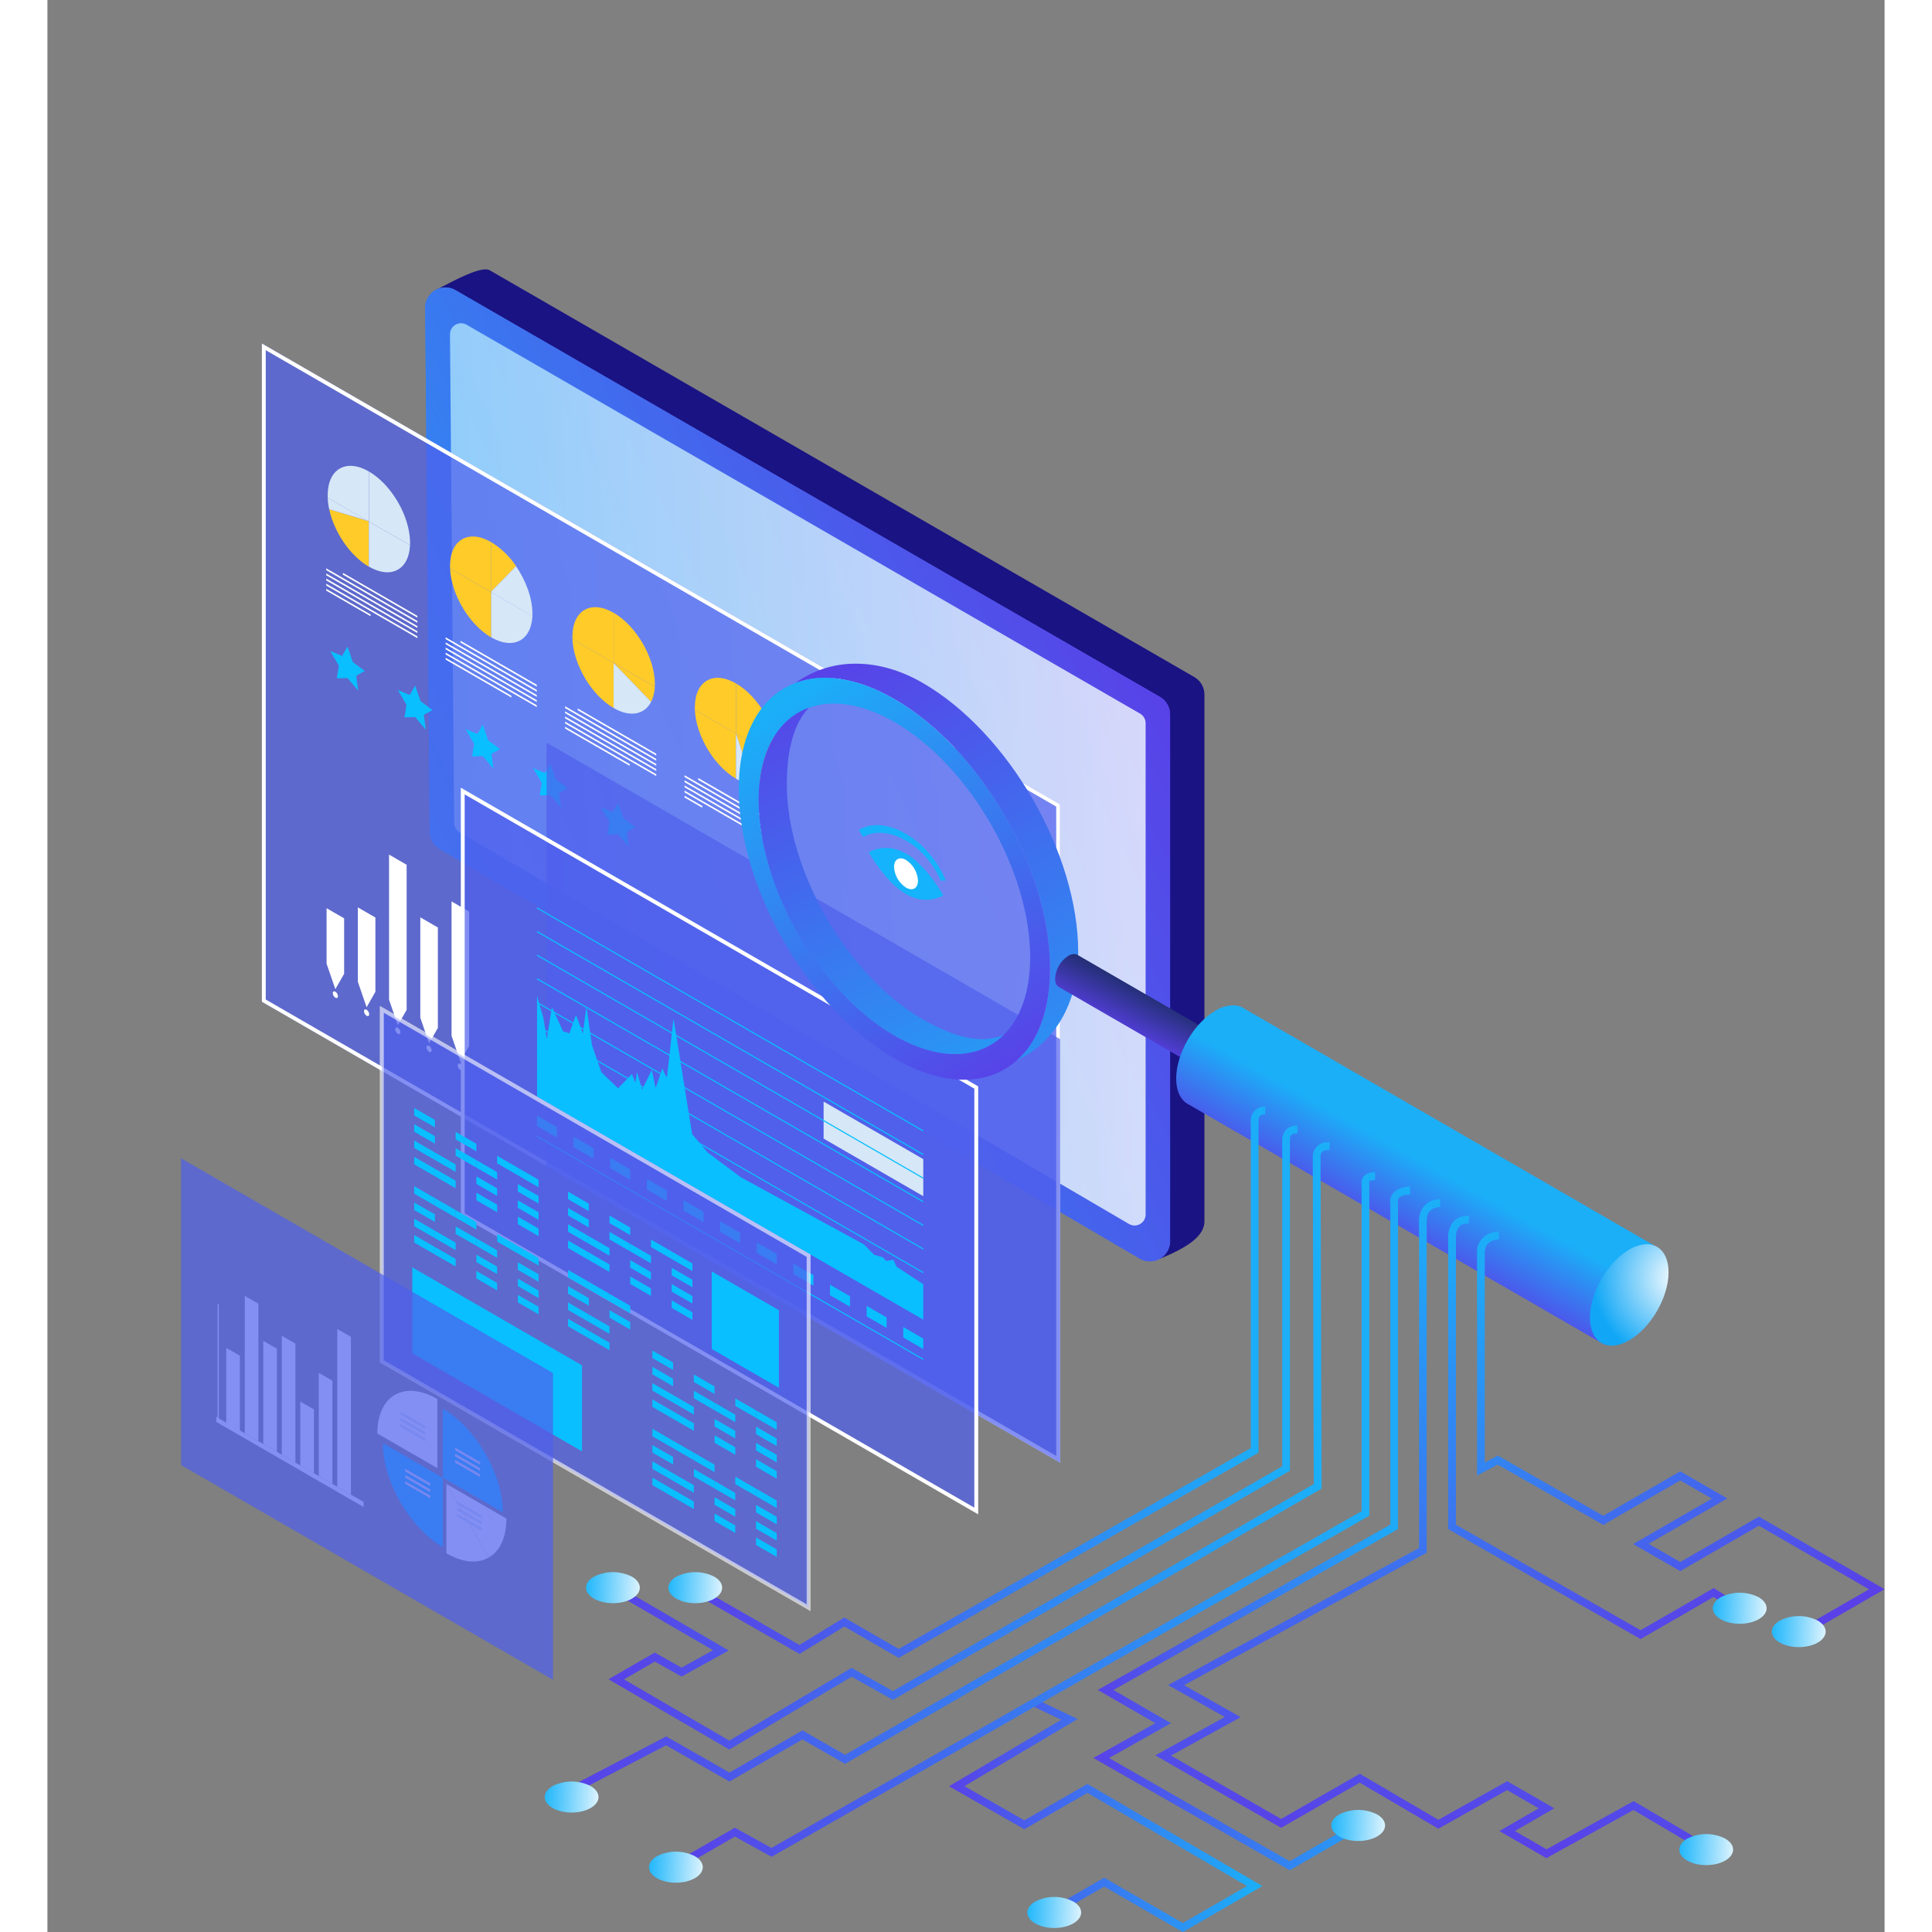 <svg xmlns="http://www.w3.org/2000/svg" xmlns:xlink="http://www.w3.org/1999/xlink" width="350px" height="350px" viewBox="0 0 949.15 998.16">
    <rect x="0" y="0" width="949.15" height="998.16" fill="#808080" stroke="none"/>
    <defs>
        <style>
            .cls-1,.cls-22,.cls-23{fill:none;}.cls-2{isolation:isolate;}.cls-3{fill:#fff;}.cls-4{fill:#09bfff;}.cls-5{fill:#d6e7f7;}.cls-6{fill:#1a1383;}.cls-7{clip-path:url(#clip-path);}.cls-8{fill:url(#linear-gradient);}.cls-9{opacity:0.8;}.cls-10{clip-path:url(#clip-path-3);}.cls-11{clip-path:url(#clip-path-4);}.cls-12{fill:url(#linear-gradient-3);}.cls-13{opacity:0.7;}.cls-13,.cls-25{mix-blend-mode:color-dodge;}.cls-14{clip-path:url(#clip-path-5);}.cls-15{fill:#4e5fec;}.cls-16{fill:#ffcb29;}.cls-17{fill:#15b3fb;}.cls-18{clip-path:url(#clip-path-6);}.cls-19{clip-path:url(#clip-path-7);}.cls-20{mix-blend-mode:screen;}.cls-21{clip-path:url(#clip-path-8);}.cls-22{stroke:#09bfff;stroke-width:0.58px;}.cls-22,.cls-23{stroke-miterlimit:10;}.cls-23{stroke:#fff;stroke-width:2px;}.cls-24{clip-path:url(#clip-path-9);}.cls-26{opacity:0.6;}.cls-27{clip-path:url(#clip-path-11);}.cls-28{opacity:0.5;}.cls-29{clip-path:url(#clip-path-14);}.cls-30{clip-path:url(#clip-path-15);}.cls-31{fill:url(#linear-gradient-4);}.cls-32{clip-path:url(#clip-path-16);}.cls-33{fill:url(#linear-gradient-5);}.cls-34{clip-path:url(#clip-path-17);}.cls-35{fill:url(#linear-gradient-6);}.cls-36{clip-path:url(#clip-path-18);}.cls-37{fill:url(#linear-gradient-7);}.cls-38{fill:#11a7f6;}.cls-39{clip-path:url(#clip-path-19);}.cls-40{fill:url(#linear-gradient-8);}.cls-41{clip-path:url(#clip-path-20);}.cls-42{fill:url(#radial-gradient);}.cls-43{clip-path:url(#clip-path-21);}.cls-44{clip-path:url(#clip-path-22);}.cls-45{clip-path:url(#clip-path-23);}.cls-46{clip-path:url(#clip-path-24);}.cls-47{clip-path:url(#clip-path-25);}.cls-48{clip-path:url(#clip-path-26);}.cls-49{fill:url(#linear-gradient-9);}.cls-50{fill:url(#linear-gradient-10);}.cls-51{fill:url(#linear-gradient-11);}.cls-52{fill:url(#linear-gradient-12);}.cls-53{fill:url(#linear-gradient-13);}.cls-54{fill:url(#linear-gradient-14);}.cls-55{fill:url(#linear-gradient-15);}.cls-56{fill:url(#linear-gradient-16);}.cls-57{fill:url(#linear-gradient-17);}.cls-58{clip-path:url(#clip-path-27);}.cls-59{fill:url(#linear-gradient-18);}.cls-60{clip-path:url(#clip-path-28);}.cls-61{fill:url(#linear-gradient-19);}.cls-62{clip-path:url(#clip-path-29);}.cls-63{fill:url(#linear-gradient-20);}.cls-64{clip-path:url(#clip-path-30);}.cls-65{fill:url(#linear-gradient-21);}.cls-66{clip-path:url(#clip-path-31);}.cls-67{fill:url(#linear-gradient-22);}.cls-68{clip-path:url(#clip-path-32);}.cls-69{fill:url(#linear-gradient-23);}.cls-70{clip-path:url(#clip-path-33);}.cls-71{fill:url(#linear-gradient-24);}.cls-72{clip-path:url(#clip-path-34);}.cls-73{fill:url(#linear-gradient-25);}.cls-74{clip-path:url(#clip-path-35);}.cls-75{fill:url(#linear-gradient-26);}
        </style>
        <clipPath id="clip-path">
            <path class="cls-1"
                  d="M195.18,159l2.33,270.76a10.4,10.4,0,0,0,5.16,8.9L564.34,650.24a10.42,10.42,0,0,0,15.68-9V369.06a10.42,10.42,0,0,0-5.21-9l-364-210.15a10.33,10.33,0,0,0-5.19-1.41A10.44,10.44,0,0,0,195.18,159"/>
        </clipPath>
        <linearGradient id="linear-gradient" x1="-1156.41" y1="1292.45" x2="-1155.41" y2="1292.45"
                        gradientTransform="translate(-597505.81 668855.14) rotate(-180) scale(517.2)"
                        gradientUnits="userSpaceOnUse">
            <stop offset="0" stop-color="#5940e7"/>
            <stop offset="1" stop-color="#1baff8"/>
        </linearGradient>
        <clipPath id="clip-path-3">
            <rect class="cls-1" x="207.94" y="166.98" width="359.44" height="466.17"/>
        </clipPath>
        <clipPath id="clip-path-4">
            <path class="cls-1"
                  d="M564.53,368.7l-348-200.94a5.7,5.7,0,0,0-8.55,5l2.17,252.42a5.73,5.73,0,0,0,2.82,4.87L558.8,632.37a5.7,5.7,0,0,0,8.58-4.92V373.64a5.71,5.71,0,0,0-2.85-4.94"/>
        </clipPath>
        <linearGradient id="linear-gradient-3" x1="-1156.41" y1="1292.45" x2="-1155.41" y2="1292.45"
                        gradientTransform="matrix(-1043.92, 0, 0, 1043.92, -1206579.26, -1348823.44)"
                        gradientUnits="userSpaceOnUse">
            <stop offset="0" stop-color="#fff"/>
            <stop offset="1" stop-color="#1baff8"/>
        </linearGradient>
        <clipPath id="clip-path-5">
            <rect class="cls-1" x="110.78" y="177.46" width="412.4" height="578.19"/>
        </clipPath>
        <clipPath id="clip-path-6">
            <rect class="cls-1" x="257.87" y="383.69" width="265.31" height="371.97"/>
        </clipPath>
        <clipPath id="clip-path-7">
            <rect class="cls-1" x="214.57" y="408.69" width="265.31" height="371.97"/>
        </clipPath>
        <clipPath id="clip-path-8">
            <rect class="cls-1" x="252.76" y="468.82" width="199.88" height="233.73"/>
        </clipPath>
        <clipPath id="clip-path-9">
            <rect class="cls-1" x="172.72" y="521.43" width="220.56" height="309.22"/>
        </clipPath>
        <clipPath id="clip-path-11">
            <rect class="cls-1" x="171.72" y="519.7" width="222.56" height="312.69"/>
        </clipPath>
        <clipPath id="clip-path-14">
            <rect class="cls-1" x="69.02" y="598.43" width="192.19" height="269.45"/>
        </clipPath>
        <clipPath id="clip-path-15">
            <path class="cls-1"
                  d="M386.37,352.89c13.9-5.26,31.74-2.95,51.21,8.29C482,386.81,518,449.17,518,500.43c0,21.65-6.41,37.86-17.17,47.43,18.78-8.8,31.72-28.63,31.72-55.82,0-51.27-36-113.62-80.39-139.25-11.72-6.77-23.48-9.9-34.46-9.9a52.67,52.67,0,0,0-31.3,10"/>
        </clipPath>
        <linearGradient id="linear-gradient-4" x1="-1156.41" y1="1292.39" x2="-1155.41" y2="1292.39"
                        gradientTransform="matrix(0, 330.65, 330.65, 0, -426876.94, 382689.66)"
                        xlink:href="#linear-gradient"/>
        <clipPath id="clip-path-16">
            <path class="cls-1"
                  d="M437.58,535c-38.72-22.37-70.11-76.73-70.11-121.44,0-25.4,10.13-42.22,26-47.91,12.05-4.34,27.42-2.23,44.16,7.43,38.71,22.35,70.1,76.72,70.1,121.44,0,17.94-5.05,31.6-13.6,40.09-6.57,6.5-15.2,10-25.2,10-9.42,0-20.05-3.07-31.31-9.57M386.37,352.89c-17.82,6.72-29.19,25.91-29.18,54.71,0,51.27,36,113.62,80.39,139.25,25.65,14.82,48.5,14.12,63.22,1,10.76-9.57,17.17-25.78,17.17-47.43,0-51.26-36-113.62-80.39-139.25-12.9-7.45-25.1-11-35.9-11a43.09,43.09,0,0,0-15.31,2.69"/>
        </clipPath>
        <linearGradient id="linear-gradient-5" x1="-1156.41" y1="1292.46" x2="-1155.41" y2="1292.46"
                        gradientTransform="matrix(0, -226.8, -226.8, 0, 293561.59, -261700.4)"
                        xlink:href="#linear-gradient"/>
        <clipPath id="clip-path-17">
            <path class="cls-1"
                  d="M367.47,413.54c0,44.71,31.39,99.07,70.11,121.44,23.19,13.38,43.74,12.25,56.51-.39-10.09,4.67-24.21,2.24-42-8C413.41,504.22,382,449.85,382,405.15c0-18.49,4-31.82,11.41-39.52-15.83,5.69-26,22.51-26,47.91"/>
        </clipPath>
        <linearGradient id="linear-gradient-6" x1="-1156.41" y1="1292.5" x2="-1155.41" y2="1292.5"
                        gradientTransform="matrix(0, 284.29, 284.29, 0, -367020.53, 329089.19)"
                        xlink:href="#linear-gradient"/>
        <clipPath id="clip-path-18">
            <path class="cls-1"
                  d="M527.41,493.83a15,15,0,0,0-6.8,11.77c0,2.37.91,4,2.35,4.57l66.73,38.56,10-16.38-67.18-38.81h0a3.5,3.5,0,0,0-2.08-.65,6.12,6.12,0,0,0-3,.93"/>
        </clipPath>
        <linearGradient id="linear-gradient-7" x1="-1156.41" y1="1292.41" x2="-1155.41" y2="1292.41"
                        gradientTransform="matrix(38.85, 0, 0, -38.85, 45472.69, 50727.3)"
                        gradientUnits="userSpaceOnUse">
            <stop offset="0" stop-color="#5940e7"/>
            <stop offset="1" stop-color="#062636"/>
        </linearGradient>
        <clipPath id="clip-path-19">
            <path class="cls-1"
                  d="M603.45,522.16c-11.2,6.47-20.28,22.2-20.28,35.13,0,5.79,1.83,10,4.85,12.37h0l.12.07a10,10,0,0,0,2,1.19L804.37,694.7l26-51.07L618.47,521.17l0,0a10.34,10.34,0,0,0-6-1.78,18.32,18.32,0,0,0-9,2.75"/>
        </clipPath>
        <linearGradient id="linear-gradient-8" x1="-1156.41" y1="1292.36" x2="-1155.41" y2="1292.36"
                        gradientTransform="matrix(46.21, 0, 0, -46.21, 54105.99, 60327.35)"
                        xlink:href="#linear-gradient"/>
        <clipPath id="clip-path-20">
            <path class="cls-1"
                  d="M817.26,645.6c-11.2,6.47-20.28,22.19-20.28,35.13s9.08,18.18,20.28,11.71,20.28-22.2,20.28-35.13c0-9.18-4.57-14.48-11.22-14.48a18.37,18.37,0,0,0-9.06,2.77"/>
        </clipPath>
        <radialGradient id="radial-gradient" cx="-1156.41" cy="1292.45" r="1"
                        gradientTransform="matrix(-44.09, 0, 0, 44.09, -50147.92, -56303.4)"
                        gradientUnits="userSpaceOnUse">
            <stop offset="0" stop-color="#fff"/>
            <stop offset="1" stop-color="#11a7f6"/>
        </radialGradient>
        <clipPath id="clip-path-21">
            <rect class="cls-1" x="189.49" y="612.82" width="64.26" height="66.23"/>
        </clipPath>
        <clipPath id="clip-path-22">
            <rect class="cls-1" x="189.49" y="572.41" width="64.26" height="66.23"/>
        </clipPath>
        <clipPath id="clip-path-23">
            <rect class="cls-1" x="268.96" y="656.08" width="32.13" height="41.5"/>
        </clipPath>
        <clipPath id="clip-path-24">
            <rect class="cls-1" x="268.96" y="615.67" width="64.27" height="66.23"/>
        </clipPath>
        <clipPath id="clip-path-25">
            <rect class="cls-1" x="312.53" y="738.15" width="64.27" height="66.23"/>
        </clipPath>
        <clipPath id="clip-path-26">
            <rect class="cls-1" x="312.53" y="697.74" width="64.27" height="66.23"/>
        </clipPath>
        <linearGradient id="linear-gradient-9" x1="-1156.41" y1="1292.45" x2="-1155.41" y2="1292.45"
                        gradientTransform="matrix(-138.24, -211.46, -211.46, 138.24, 114270.9, -422342.27)"
                        xlink:href="#linear-gradient"/>
        <linearGradient id="linear-gradient-10" x1="-1156.41" y1="1292.45" x2="-1155.41" y2="1292.45"
                        gradientTransform="matrix(27.56, -334.73, -334.73, -27.56, 465207.88, -350512.91)"
                        xlink:href="#linear-gradient"/>
        <linearGradient id="linear-gradient-11" x1="-1156.41" y1="1292.45" x2="-1155.41" y2="1292.45"
                        gradientTransform="matrix(-146, -223.33, -223.33, 146, 120693.87, -446101.36)"
                        xlink:href="#linear-gradient"/>
        <linearGradient id="linear-gradient-12" x1="-1156.41" y1="1292.45" x2="-1155.41" y2="1292.45"
                        gradientTransform="matrix(164.77, 0, 0, -164.77, 191080.52, 213747.18)"
                        xlink:href="#linear-gradient"/>
        <linearGradient id="linear-gradient-13" x1="-1156.41" y1="1292.45" x2="-1155.41" y2="1292.45"
                        gradientTransform="matrix(163.86, 0, 0, -163.86, 189951.32, 212716.84)"
                        xlink:href="#linear-gradient"/>
        <linearGradient id="linear-gradient-14" x1="-1156.41" y1="1292.45" x2="-1155.41" y2="1292.45"
                        gradientTransform="matrix(362.56, 0, 0, -362.56, 419589.1, 469376.23)"
                        xlink:href="#linear-gradient"/>
        <linearGradient id="linear-gradient-15" x1="-1156.41" y1="1292.45" x2="-1155.41" y2="1292.45"
                        gradientTransform="matrix(297.68, 0, 0, -297.68, 344573.03, 385454.18)"
                        xlink:href="#linear-gradient"/>
        <linearGradient id="linear-gradient-16" x1="-1156.41" y1="1292.45" x2="-1155.41" y2="1292.45"
                        gradientTransform="matrix(356.92, 0, 0, -356.92, 413030.1, 462041.22)"
                        xlink:href="#linear-gradient"/>
        <linearGradient id="linear-gradient-17" x1="-1156.41" y1="1292.45" x2="-1155.41" y2="1292.45"
                        gradientTransform="matrix(392.89, 0, 0, -392.89, 454604.54, 508543.88)"
                        xlink:href="#linear-gradient"/>
        <clipPath id="clip-path-27">
            <path class="cls-1"
                  d="M314.88,959c-5.43,3.13-5.43,8.21,0,11.34s14.22,3.13,19.64,0,5.43-8.21,0-11.34a21.69,21.69,0,0,0-19.64,0"/>
        </clipPath>
        <linearGradient id="linear-gradient-18" x1="-1156.41" y1="1292.45" x2="-1155.41" y2="1292.45"
                        gradientTransform="matrix(0, 69.03, 69.03, 0, -88891.97, 80741.18)"
                        gradientUnits="userSpaceOnUse">
            <stop offset="0" stop-color="#5940e7"/>
            <stop offset="0.5" stop-color="#15b3fb"/>
            <stop offset="0.63" stop-color="#4cc5fc"/>
            <stop offset="0.92" stop-color="#d5f1fe"/>
            <stop offset="1" stop-color="#fff"/>
        </linearGradient>
        <clipPath id="clip-path-28">
            <path class="cls-1"
                  d="M261,922.76c-5.42,3.13-5.42,8.21,0,11.34s14.22,3.13,19.65,0,5.42-8.21,0-11.34a21.71,21.71,0,0,0-19.65,0"/>
        </clipPath>
        <linearGradient id="linear-gradient-19" x1="-1156.41" y1="1292.45" x2="-1155.41" y2="1292.45"
                        gradientTransform="matrix(0, 69.03, 69.03, 0, -88945.86, 80704.99)"
                        xlink:href="#linear-gradient-18"/>
        <clipPath id="clip-path-29">
            <path class="cls-1"
                  d="M282.35,814.59c-5.43,3.13-5.43,8.21,0,11.34s14.22,3.13,19.64,0,5.43-8.21,0-11.34a21.69,21.69,0,0,0-19.64,0"/>
        </clipPath>
        <linearGradient id="linear-gradient-20" x1="-1156.41" y1="1292.45" x2="-1155.41" y2="1292.45"
                        gradientTransform="matrix(0, 69.03, 69.03, 0, -88924.48, 80596.85)"
                        xlink:href="#linear-gradient-18"/>
        <clipPath id="clip-path-30">
            <path class="cls-1"
                  d="M324.88,814.59c-5.42,3.13-5.42,8.21,0,11.34s14.22,3.13,19.65,0,5.42-8.21,0-11.34a21.71,21.71,0,0,0-19.65,0"/>
        </clipPath>
        <linearGradient id="linear-gradient-21" x1="-1156.41" y1="1292.45" x2="-1155.41" y2="1292.45"
                        gradientTransform="matrix(0, 69.03, 69.03, 0, -88881.95, 80596.84)"
                        xlink:href="#linear-gradient-18"/>
        <clipPath id="clip-path-31">
            <path class="cls-1"
                  d="M510.36,982.4c-5.43,3.13-5.43,8.21,0,11.34s14.22,3.13,19.64,0,5.43-8.21,0-11.34a21.69,21.69,0,0,0-19.64,0"/>
        </clipPath>
        <linearGradient id="linear-gradient-22" x1="-1156.41" y1="1292.45" x2="-1155.41" y2="1292.45"
                        gradientTransform="matrix(0, 69.03, 69.03, 0, -88696.46, 80764.68)"
                        xlink:href="#linear-gradient-18"/>
        <clipPath id="clip-path-32">
            <path class="cls-1"
                  d="M847.19,949.92c-5.43,3.13-5.43,8.21,0,11.34s14.22,3.13,19.64,0,5.43-8.21,0-11.34a21.69,21.69,0,0,0-19.64,0"/>
        </clipPath>
        <linearGradient id="linear-gradient-23" x1="-1156.41" y1="1292.45" x2="-1155.41" y2="1292.45"
                        gradientTransform="matrix(0, 69.03, 69.03, 0, -88359.62, 80732.2)"
                        xlink:href="#linear-gradient-18"/>
        <clipPath id="clip-path-33">
            <path class="cls-1"
                  d="M667.38,937.44c-5.43,3.14-5.43,8.21,0,11.35s14.22,3.13,19.64,0,5.43-8.21,0-11.35a21.69,21.69,0,0,0-19.64,0"/>
        </clipPath>
        <linearGradient id="linear-gradient-24" x1="-1156.41" y1="1292.45" x2="-1155.41" y2="1292.45"
                        gradientTransform="matrix(0, 69.03, 69.03, 0, -88539.5, 80719.65)"
                        xlink:href="#linear-gradient-18"/>
        <clipPath id="clip-path-34">
            <path class="cls-1"
                  d="M864.48,825.22c-5.42,3.14-5.42,8.21,0,11.35s14.22,3.13,19.65,0,5.42-8.21,0-11.35a21.71,21.71,0,0,0-19.65,0"/>
        </clipPath>
        <linearGradient id="linear-gradient-25" x1="-1156.41" y1="1292.45" x2="-1155.41" y2="1292.45"
                        gradientTransform="matrix(0, 69.03, 69.03, 0, -88342.35, 80607.47)"
                        xlink:href="#linear-gradient-18"/>
        <clipPath id="clip-path-35">
            <path class="cls-1"
                  d="M895,837.29c-5.42,3.13-5.42,8.21,0,11.34s14.22,3.13,19.65,0,5.42-8.21,0-11.34a21.71,21.71,0,0,0-19.65,0"/>
        </clipPath>
        <linearGradient id="linear-gradient-26" x1="-1156.41" y1="1292.45" x2="-1155.41" y2="1292.45"
                        gradientTransform="matrix(0, 69.03, 69.03, 0, -88311.85, 80619.58)"
                        xlink:href="#linear-gradient-18"/>
    </defs>
    <title>Asset 1</title>
    <g class="cls-2">
        <g id="Layer_2" data-name="Layer 2">
            <g id="Layer_1-2" data-name="Layer 1">
                <polygon class="cls-3" points="163.34 778.58 87.21 734.62 87.21 732.01 163.34 775.96 163.34 778.58"/>
                <polygon class="cls-3" points="88.54 674.01 88.54 734.08 87.92 733.72 87.92 673.65 88.54 674.01"/>
                <polygon class="cls-3" points="99.44 740.38 92.4 736.31 92.4 696.37 99.44 700.43 99.44 740.38"/>
                <polygon class="cls-3" points="109 744.59 101.96 740.52 101.96 669.5 109 673.57 109 744.59"/>
                <polygon class="cls-3" points="118.56 750.11 111.52 746.04 111.52 692.74 118.56 696.8 118.56 750.11"/>
                <polygon class="cls-3" points="128.12 755.63 121.08 751.56 121.08 690.12 128.12 694.19 128.12 755.63"/>
                <polygon class="cls-3" points="137.68 761.15 130.64 757.08 130.64 724.11 137.68 728.18 137.68 761.15"/>
                <polygon class="cls-3" points="147.24 766.66 140.2 762.6 140.2 709.29 147.24 713.36 147.24 766.66"/>
                <polygon class="cls-3" points="156.8 772.18 149.76 768.12 149.76 686.62 156.8 690.68 156.8 772.18"/>
                <path class="cls-4" d="M173.32,745.59v.08c0,19.75,13.86,43.76,31,53.65V763.47Z"/>
                <path class="cls-3" d="M237.12,784.55v.08c0,9.9-3.48,16.85-9.11,20.07l-21.89-37.91v-.13Z"/>
                <path class="cls-3" d="M228,804.7c-5.6,3.22-13.33,2.74-21.87-2.19h0V766.79Z"/>
                <path class="cls-3"
                      d="M179.54,720.62c-5.6,3.22-9.08,10.15-9.09,20l31,17.87v-35.7c-8.54-4.92-16.27-5.39-21.87-2.17"/>
                <path class="cls-4" d="M204.3,727.78h0v35.7l31,17.9c0-19.74-13.89-43.72-31-53.59"/>
                <polygon class="cls-5" points="223.53 756.73 210.6 749.27 210.6 747.88 223.53 755.34 223.53 756.73"/>
                <polygon class="cls-5" points="223.53 759.92 210.6 752.45 210.6 751.06 223.53 758.53 223.53 759.92"/>
                <polygon class="cls-5" points="223.53 763.11 210.6 755.64 210.6 754.25 223.53 761.71 223.53 763.11"/>
                <polygon class="cls-5" points="195.27 738.2 182.34 730.74 182.34 729.34 195.27 736.81 195.27 738.2"/>
                <polygon class="cls-5" points="195.27 741.39 182.34 733.92 182.34 732.53 195.27 739.99 195.27 741.39"/>
                <polygon class="cls-5" points="195.27 744.57 182.34 737.11 182.34 735.71 195.27 743.18 195.27 744.57"/>
                <polygon class="cls-5" points="197.79 767.71 184.86 760.25 184.86 758.85 197.79 766.32 197.79 767.71"/>
                <polygon class="cls-5" points="197.79 770.9 184.86 763.43 184.86 762.04 197.79 769.5 197.79 770.9"/>
                <polygon class="cls-5" points="197.79 774.08 184.86 766.62 184.86 765.22 197.79 772.69 197.79 774.08"/>
                <polygon class="cls-5" points="224.54 784.54 211.61 777.08 211.61 775.69 224.54 783.15 224.54 784.54"/>
                <polygon class="cls-5" points="224.54 787.73 211.61 780.26 211.61 778.87 224.54 786.34 224.54 787.73"/>
                <polygon class="cls-5" points="224.54 790.92 211.61 783.45 211.61 782.06 224.54 789.52 224.54 790.92"/>
                <path class="cls-6"
                      d="M592.55,349.8l-364-210.15c-4.71-2.73-21.65,7.16-27.64,10l14.34,269.91a10.4,10.4,0,0,0,5.16,8.9L574.64,650.36c13.11-5.3,23.12-11.31,23.12-19.36V358.82a10.42,10.42,0,0,0-5.21-9"/>
                <g class="cls-7">
                    <rect class="cls-8" x="105.64" y="90.56" width="563.86" height="621.67"
                          transform="translate(-134.18 203.64) rotate(-25.25)"/>
                </g>
                <g class="cls-7">
                    <rect class="cls-8" x="105.64" y="90.56" width="563.86" height="621.67"
                          transform="translate(-134.18 203.64) rotate(-25.25)"/>
                </g>
                <g class="cls-9">
                    <g class="cls-10">
                        <g class="cls-11">
                            <rect class="cls-12" x="194.18" y="155.21" width="386.93" height="489.72"
                                  transform="translate(-23.27 23.93) rotate(-3.43)"/>
                        </g>
                    </g>
                </g>
                <g class="cls-13">
                    <g class="cls-14">
                        <polygon class="cls-15"
                                 points="523.18 755.65 110.79 517.55 110.79 177.46 523.18 415.56 523.18 755.65"/>
                    </g>
                </g>
                <path class="cls-3"
                      d="M112.79,180.93,521.18,416.72V752.19L112.79,516.4Zm-2-3.47V517.55l412.39,238.1V415.56Z"/>
                <polygon class="cls-3"
                         points="153.29 503.11 148.75 511.06 144.22 497.87 144.22 469.21 153.29 474.45 153.29 503.11"/>
                <polygon class="cls-3"
                         points="169.44 512.43 164.9 520.38 160.36 507.19 160.36 468.79 169.44 474.03 169.44 512.43"/>
                <polygon class="cls-3"
                         points="185.58 521.75 181.04 529.7 176.5 516.51 176.5 441.53 185.58 446.77 185.58 521.75"/>
                <polygon class="cls-3"
                         points="201.72 531.07 197.18 539.02 192.65 525.83 192.65 473.94 201.72 479.18 201.72 531.07"/>
                <polygon class="cls-3"
                         points="217.86 540.39 213.33 548.34 208.79 535.15 208.79 465.72 217.86 470.96 217.86 540.39"/>
                <path class="cls-3"
                      d="M150.09,514.68c0,.85-.6,1.19-1.33.77a3,3,0,0,1-1.34-2.32c0-.85.6-1.19,1.34-.77a3,3,0,0,1,1.33,2.32"/>
                <path class="cls-3"
                      d="M166.23,524c0,.85-.59,1.19-1.33.77a3,3,0,0,1-1.34-2.32c0-.85.6-1.19,1.34-.77a3,3,0,0,1,1.33,2.32"/>
                <path class="cls-3"
                      d="M182.38,533.32c0,.85-.6,1.19-1.34.77a3,3,0,0,1-1.34-2.32c0-.85.6-1.19,1.34-.77a3,3,0,0,1,1.34,2.32"/>
                <path class="cls-3"
                      d="M198.52,542.64c0,.85-.6,1.19-1.34.77a3,3,0,0,1-1.33-2.32c0-.85.59-1.2,1.33-.77a3,3,0,0,1,1.34,2.32"/>
                <path class="cls-3"
                      d="M214.66,552c0,.85-.6,1.19-1.33.77a3,3,0,0,1-1.34-2.32c0-.85.6-1.19,1.34-.77a3,3,0,0,1,1.33,2.32"/>
                <path class="cls-5"
                      d="M187.35,280.48c0,.42,0,.84,0,1.25l-21.27-12.28V243.59c11.76,6.79,21.29,23.31,21.29,36.89"/>
                <path class="cls-5"
                      d="M166.06,243.59v25.86l-21.27-12.28c0-.43,0-.86,0-1.28,0-13.58,9.53-19.09,21.3-12.3"/>
                <path class="cls-16" d="M145.57,263.1c2.54,11.77,10.74,24,20.49,29.68V269.45l-.53-.3Z"/>
                <path class="cls-5" d="M144.79,257.17a35.21,35.21,0,0,0,.78,5.93l20,6Z"/>
                <path class="cls-5" d="M187.33,281.73c-.57,12.67-9.88,17.63-21.27,11V269.45Z"/>
                <path class="cls-16" d="M229.29,280.1v25.54l12.85-13.13a41.34,41.34,0,0,0-12.85-12.41"/>
                <path class="cls-5"
                      d="M242.14,292.5l-12.85,13.14V306l21.27,12.28c0-.41,0-.83,0-1.25,0-8-3.32-17-8.45-24.49"/>
                <path class="cls-16" d="M229.29,280.1V306L208,293.68c0-.43,0-.86,0-1.28,0-13.58,9.53-19.1,21.3-12.3"/>
                <path class="cls-16" d="M229.29,306v23.33c-11.4-6.59-20.7-22.28-21.27-35.61Z"/>
                <path class="cls-5" d="M250.56,318.24c-.57,12.67-9.87,17.63-21.27,11.05V306Z"/>
                <path class="cls-16"
                      d="M313.82,353.5c0,.42,0,.84,0,1.25l-21.27-12.28V316.61c11.76,6.79,21.3,23.31,21.3,36.89"/>
                <path class="cls-16"
                      d="M292.52,316.61v25.86l-21.27-12.28c0-.44,0-.86,0-1.29,0-13.58,9.53-19.09,21.3-12.29"/>
                <path class="cls-16" d="M292.52,342.47v23.32c-11.4-6.58-20.7-22.28-21.27-35.6Z"/>
                <path class="cls-16" d="M313.79,354.75l-21.27-12.28v.11l19.37,20a19,19,0,0,0,1.9-7.87"/>
                <path class="cls-5" d="M292.52,342.58v23.21c8.6,5,16,3.36,19.37-3.17Z"/>
                <path class="cls-16"
                      d="M377.06,390c0,.42,0,.84,0,1.25L355.76,379V353.11c11.76,6.79,21.3,23.31,21.3,36.9"/>
                <path class="cls-16"
                      d="M355.76,353.11V379L334.49,366.7c0-.44,0-.87,0-1.29,0-13.58,9.53-19.09,21.3-12.3"/>
                <path class="cls-16" d="M355.76,379V402.3c-11.41-6.58-20.7-22.28-21.27-35.6Z"/>
                <path class="cls-5" d="M355.76,379V402.3a19.9,19.9,0,0,0,8.74,2.88L355.8,379Z"/>
                <path class="cls-16" d="M377,391.26,355.8,379l8.7,26.18c7.09.41,12.11-4.72,12.53-13.92"/>
                <path class="cls-17"
                      d="M462.87,462.6s-8.63,5.51-19.28-.64-19.29-21.63-19.29-21.63,8.63-5.5,19.29.65,19.28,21.62,19.28,21.62"/>
                <path class="cls-17"
                      d="M421.49,432.5l-1.05-1.68,1,1.68h0l-1.05-1.68,1,1.68a10.44,10.44,0,0,1,1.58-.83,17.75,17.75,0,0,1,7.61-1.38,23.3,23.3,0,0,1,5.82.94,31.49,31.49,0,0,1,7,3,40.7,40.7,0,0,1,8.51,6.56,46,46,0,0,1,8.41,11.68c.41.82.71,1.49.9,1.94.1.22.16.39.2.49l.05.11v0h0l.54,0-.54,0h0l.54,0-.54,0h0l1.17-.06-1.18.05h0l1.17-.06-1.18.05,2.66-.1c0-.09-.4-1.09-1.17-2.69-.58-1.19-1.38-2.73-2.44-4.46a53.82,53.82,0,0,0-6.6-8.65,46.47,46.47,0,0,0-10.52-8.38,32.9,32.9,0,0,0-10.08-3.94,24,24,0,0,0-5.95-.42,19,19,0,0,0-6,1.33,11.05,11.05,0,0,0-2.18,1.13Z"/>
                <path class="cls-3"
                      d="M449.76,455c0,3.94-2.76,5.54-6.17,3.57a13.66,13.66,0,0,1-6.18-10.69c0-3.94,2.77-5.54,6.18-3.57A13.65,13.65,0,0,1,449.76,455"/>
                <polygon class="cls-4"
                         points="155.04 334 157.8 342.06 163.98 346.67 159.51 349.12 160.56 356.84 155.04 350.29 149.51 350.45 150.56 343.96 146.09 336.34 152.27 338.87 155.04 334"/>
                <polygon class="cls-4"
                         points="189.98 354.18 192.75 362.24 198.93 366.85 194.46 369.3 195.51 377.01 189.98 370.47 184.46 370.63 185.51 364.13 181.04 356.52 187.22 359.05 189.98 354.18"/>
                <polygon class="cls-4"
                         points="224.93 374.36 227.69 382.42 233.87 387.02 229.4 389.47 230.46 397.19 224.93 390.64 219.4 390.81 220.46 384.31 215.99 376.69 222.17 379.23 224.93 374.36"/>
                <polygon class="cls-4"
                         points="259.88 394.53 262.64 402.59 268.82 407.2 264.35 409.65 265.4 417.37 259.88 410.82 254.35 410.98 255.41 404.49 250.94 396.87 257.11 399.4 259.88 394.53"/>
                <polygon class="cls-4"
                         points="294.83 414.71 297.59 422.77 303.77 427.38 299.3 429.83 300.35 437.54 294.83 431 289.3 431.16 290.35 424.66 285.88 417.05 292.06 419.58 294.83 414.71"/>
                <polygon class="cls-3" points="191.13 319.11 152.66 296.9 152.66 295.98 191.13 318.19 191.13 319.11"/>
                <polygon class="cls-3" points="191.13 321.75 144.04 294.56 144.04 293.64 191.13 320.83 191.13 321.75"/>
                <polygon class="cls-3" points="191.13 324.4 144.04 297.21 144.04 296.29 191.13 323.48 191.13 324.4"/>
                <polygon class="cls-3" points="191.13 327.04 144.04 299.85 144.04 298.93 191.13 326.12 191.13 327.04"/>
                <polygon class="cls-3" points="191.13 329.69 144.04 302.5 144.04 301.58 191.13 328.76 191.13 329.69"/>
                <polygon class="cls-3" points="166.97 318.38 144.04 305.14 144.04 304.22 166.97 317.46 166.97 318.38"/>
                <polygon class="cls-3" points="252.83 354.73 213.42 331.98 213.42 331.06 252.83 353.81 252.83 354.73"/>
                <polygon class="cls-3" points="252.83 357.38 205.74 330.19 205.74 329.27 252.83 356.46 252.83 357.38"/>
                <polygon class="cls-3" points="252.83 360.02 205.74 332.83 205.74 331.91 252.83 359.1 252.83 360.02"/>
                <polygon class="cls-3" points="252.83 362.67 205.74 335.48 205.74 334.56 252.83 361.75 252.83 362.67"/>
                <polygon class="cls-3" points="252.83 365.31 205.74 338.13 205.74 337.2 252.83 364.39 252.83 365.31"/>
                <polygon class="cls-3" points="239.71 360.38 205.74 340.77 205.74 339.85 239.71 359.46 239.71 360.38"/>
                <polygon class="cls-3" points="314.54 390.36 273.98 366.94 273.98 366.02 314.54 389.44 314.54 390.36"/>
                <polygon class="cls-3" points="314.54 393 267.45 365.82 267.45 364.89 314.54 392.08 314.54 393"/>
                <polygon class="cls-3" points="314.54 395.65 267.45 368.46 267.45 367.54 314.54 394.73 314.54 395.65"/>
                <polygon class="cls-3" points="314.54 398.29 267.45 371.11 267.45 370.18 314.54 397.37 314.54 398.29"/>
                <polygon class="cls-3" points="314.54 400.94 267.45 373.75 267.45 372.83 314.54 400.02 314.54 400.94"/>
                <polygon class="cls-3" points="300.83 395.67 267.45 376.4 267.45 375.47 300.83 394.75 300.83 395.67"/>
                <polygon class="cls-3" points="376.25 425.99 336.22 402.88 336.22 401.95 376.25 425.06 376.25 425.99"/>
                <polygon class="cls-3" points="376.25 428.63 329.16 401.44 329.16 400.52 376.25 427.71 376.25 428.63"/>
                <polygon class="cls-3" points="376.25 431.28 329.16 404.09 329.16 403.17 376.25 430.35 376.25 431.28"/>
                <polygon class="cls-3" points="376.25 433.92 329.16 406.73 329.16 405.81 376.25 433 376.25 433.92"/>
                <polygon class="cls-3" points="376.25 436.57 329.16 409.38 329.16 408.46 376.25 435.64 376.25 436.57"/>
                <polygon class="cls-3" points="338.32 417.31 329.16 412.02 329.16 411.1 338.32 416.39 338.32 417.31"/>
                <g class="cls-13">
                    <g class="cls-18">
                        <polygon class="cls-15"
                                 points="523.18 755.65 257.88 602.48 257.88 383.69 523.18 536.86 523.18 755.65"/>
                    </g>
                </g>
                <g class="cls-13">
                    <g class="cls-19">
                        <polygon class="cls-15"
                                 points="479.88 780.65 214.57 627.48 214.57 408.69 479.88 561.86 479.88 780.65"/>
                    </g>
                </g>
                <g class="cls-20">
                    <g class="cls-21">
                        <path class="cls-4"
                              d="M452.5,663.51l-13.8-9.08L437,650.76l-3.54.73-2-2s-4.14-1.11-4.38-1.24-5.23-5.31-5.23-5.31l-63.6-34.71-17.17-12.82-8-9.49-9.6-59.73-3.48,31.11-2.28-5.34-3.48,10.19-2-9.36-5,10.12-2.64-9-.84,5.48-1.8-4.51-7.15,7.38L286.21,554l-4.86-14-2.88-20-1.8,13.93-3.6-9.56-3.42,9.46-3.24-1-5.76-12.48L258,536.84l-1.8-11-3.24-11.29v52L452.5,681.8Z"/>
                        <polygon class="cls-5"
                                 points="401.01 588.26 452.5 617.99 452.5 598.86 401.01 569.13 401.01 588.26"/>
                        <polygon class="cls-4"
                                 points="442.16 691.01 452.5 696.98 452.5 691.57 442.16 685.6 442.16 691.01"/>
                        <polygon class="cls-4"
                                 points="423.24 680.08 433.57 686.05 433.57 680.65 423.24 674.68 423.24 680.08"/>
                        <polygon class="cls-4"
                                 points="404.31 669.15 414.65 675.12 414.65 669.72 404.31 663.75 404.31 669.15"/>
                        <polygon class="cls-4"
                                 points="385.38 658.23 395.72 664.2 395.72 658.79 385.38 652.83 385.38 658.23"/>
                        <polygon class="cls-4"
                                 points="366.46 647.3 376.8 653.27 376.8 647.87 366.46 641.9 366.46 647.3"/>
                        <polygon class="cls-4"
                                 points="347.54 636.38 357.87 642.35 357.87 636.94 347.54 630.97 347.54 636.38"/>
                        <polygon class="cls-4"
                                 points="328.61 625.45 338.95 631.42 338.95 626.01 328.61 620.04 328.61 625.45"/>
                        <polygon class="cls-4"
                                 points="309.68 614.52 320.02 620.49 320.02 615.09 309.68 609.12 309.68 614.52"/>
                        <polygon class="cls-4"
                                 points="290.76 603.6 301.1 609.57 301.1 604.16 290.76 598.19 290.76 603.6"/>
                        <polygon class="cls-4"
                                 points="271.83 592.67 282.17 598.64 282.17 593.23 271.83 587.26 271.83 592.67"/>
                        <polygon class="cls-4"
                                 points="252.91 581.74 263.25 587.71 263.25 582.31 252.91 576.34 252.91 581.74"/>
                        <line class="cls-5" x1="452.5" y1="584.31" x2="252.91" y2="469.07"/>
                        <line class="cls-22" x1="452.5" y1="584.31" x2="252.91" y2="469.07"/>
                        <line class="cls-5" x1="452.5" y1="596.5" x2="252.91" y2="481.27"/>
                        <line class="cls-22" x1="452.5" y1="596.5" x2="252.91" y2="481.27"/>
                        <line class="cls-5" x1="452.5" y1="608.7" x2="252.91" y2="493.46"/>
                        <line class="cls-22" x1="452.5" y1="608.7" x2="252.91" y2="493.46"/>
                        <line class="cls-5" x1="452.5" y1="620.89" x2="252.91" y2="505.66"/>
                        <line class="cls-22" x1="452.5" y1="620.89" x2="252.91" y2="505.66"/>
                        <line class="cls-5" x1="452.5" y1="633.09" x2="252.91" y2="517.86"/>
                        <line class="cls-22" x1="452.5" y1="633.09" x2="252.91" y2="517.86"/>
                        <line class="cls-5" x1="452.5" y1="702.3" x2="252.91" y2="587.06"/>
                        <line class="cls-22" x1="452.5" y1="702.3" x2="252.91" y2="587.06"/>
                        <line class="cls-5" x1="452.5" y1="645.29" x2="252.91" y2="530.05"/>
                        <line class="cls-22" x1="452.5" y1="645.29" x2="252.91" y2="530.05"/>
                        <line class="cls-5" x1="452.5" y1="657.48" x2="252.91" y2="542.25"/>
                        <line class="cls-22" x1="452.5" y1="657.48" x2="252.91" y2="542.25"/>
                        <line class="cls-5" x1="452.5" y1="669.68" x2="252.91" y2="554.44"/>
                        <line class="cls-22" x1="452.5" y1="669.68" x2="252.91" y2="554.44"/>
                    </g>
                </g>
                <polygon class="cls-23" points="479.88 780.65 214.57 627.48 214.57 408.69 479.88 561.86 479.88 780.65"/>
                <g class="cls-13">
                    <g class="cls-24">
                        <g class="cls-25">
                            <g class="cls-24">
                                <polygon class="cls-15"
                                         points="393.28 830.65 172.73 703.32 172.73 521.43 393.28 648.77 393.28 830.65"/>
                            </g>
                        </g>
                    </g>
                </g>
                <polygon class="cls-4" points="276.17 749.82 188.5 699.21 188.5 654.77 276.17 705.38 276.17 749.82"/>
                <g class="cls-26">
                    <g class="cls-27">
                        <g class="cls-25">
                            <g class="cls-27">
                                <polygon class="cls-23"
                                         points="393.28 830.65 172.73 703.32 172.73 521.43 393.28 648.77 393.28 830.65"/>
                            </g>
                        </g>
                        <g class="cls-28">
                            <g class="cls-27">
                                <polygon class="cls-23"
                                         points="393.28 830.65 172.73 703.32 172.73 521.43 393.28 648.77 393.28 830.65"/>
                            </g>
                        </g>
                    </g>
                </g>
                <g class="cls-13">
                    <g class="cls-29">
                        <polygon class="cls-15"
                                 points="261.21 867.88 69.03 756.92 69.03 598.43 261.21 709.39 261.21 867.88"/>
                    </g>
                </g>
                <g class="cls-30">
                    <rect class="cls-31" x="342.64" y="319.66" width="233.62" height="251.44"
                          transform="translate(-167.64 318.06) rotate(-32.63)"/>
                </g>
                <g class="cls-32">
                    <rect class="cls-33" x="311.02" y="323.2" width="253.11" height="265.46"
                          transform="translate(-182.53 334.21) rotate(-35.07)"/>
                </g>
                <g class="cls-34">
                    <rect class="cls-35" x="333.99" y="347.18" width="193.59" height="219.64"
                          transform="translate(-156.09 233.4) rotate(-25.83)"/>
                </g>
                <g class="cls-36">
                    <rect class="cls-37" x="516.94" y="472.8" width="86.42" height="96.04"
                          transform="translate(-162.67 770.93) rotate(-62)"/>
                </g>
                <path class="cls-38"
                      d="M594.49,532.55c3.75-2.16,6.79-.41,6.79,3.93a15,15,0,0,1-6.79,11.77c-3.76,2.17-6.8.41-6.8-3.92a15,15,0,0,1,6.8-11.78"/>
                <g class="cls-39">
                    <rect class="cls-40" x="569.9" y="456.36" width="273.79" height="301.38"
                          transform="translate(-168.31 926.83) rotate(-60.73)"/>
                </g>
                <g class="cls-41">
                    <rect class="cls-42" x="782.66" y="638.14" width="69.21" height="65.46"
                          transform="matrix(0.58, -0.82, 0.82, 0.58, -201.92, 952.39)"/>
                </g>
                <g class="cls-25">
                    <g class="cls-43">
                        <polygon class="cls-4"
                                 points="200.2 622.89 189.49 616.71 189.49 612.82 200.2 619.01 200.2 622.89"/>
                        <polygon class="cls-4"
                                 points="210.91 629.07 200.2 622.89 200.2 619.01 210.91 625.19 210.91 629.07"/>
                        <polygon class="cls-4"
                                 points="221.62 635.26 210.91 629.07 210.91 625.19 221.62 631.37 221.62 635.26"/>
                        <polygon class="cls-4"
                                 points="243.04 647.62 232.33 641.44 232.33 637.56 243.04 643.74 243.04 647.62"/>
                        <polygon class="cls-4"
                                 points="253.75 653.81 243.04 647.62 243.04 643.74 253.75 649.92 253.75 653.81"/>
                        <polygon class="cls-4"
                                 points="200.2 631.31 189.49 625.12 189.49 621.24 200.2 627.42 200.2 631.31"/>
                        <polygon class="cls-4"
                                 points="221.62 643.67 210.91 637.49 210.91 633.61 221.62 639.79 221.62 643.67"/>
                        <polygon class="cls-4"
                                 points="232.33 649.86 221.62 643.67 221.62 639.79 232.33 645.97 232.33 649.86"/>
                        <polygon class="cls-4"
                                 points="253.75 662.22 243.04 656.04 243.04 652.16 253.75 658.34 253.75 662.22"/>
                        <polygon class="cls-4"
                                 points="200.2 639.72 189.49 633.54 189.49 629.66 200.2 635.84 200.2 639.72"/>
                        <polygon class="cls-4"
                                 points="210.91 645.9 200.2 639.72 200.2 635.84 210.91 642.02 210.91 645.9"/>
                        <polygon class="cls-4"
                                 points="232.33 658.27 221.62 652.09 221.62 648.21 232.33 654.39 232.33 658.27"/>
                        <polygon class="cls-4"
                                 points="253.75 670.64 243.04 664.46 243.04 660.58 253.75 666.76 253.75 670.64"/>
                        <polygon class="cls-4"
                                 points="200.2 648.14 189.49 641.96 189.49 638.07 200.2 644.26 200.2 648.14"/>
                        <polygon class="cls-4"
                                 points="210.91 654.32 200.2 648.14 200.2 644.26 210.91 650.44 210.91 654.32"/>
                        <polygon class="cls-4"
                                 points="232.33 666.69 221.62 660.5 221.62 656.62 232.33 662.81 232.33 666.69"/>
                        <polygon class="cls-4"
                                 points="253.75 679.06 243.04 672.87 243.04 668.99 253.75 675.17 253.75 679.06"/>
                    </g>
                </g>
                <g class="cls-25">
                    <g class="cls-44">
                        <polygon class="cls-4"
                                 points="200.2 582.47 189.49 576.29 189.49 572.41 200.2 578.59 200.2 582.47"/>
                        <polygon class="cls-4"
                                 points="221.62 594.84 210.91 588.65 210.91 584.77 221.62 590.96 221.62 594.84"/>
                        <polygon class="cls-4"
                                 points="243.04 607.21 232.33 601.02 232.33 597.14 243.04 603.32 243.04 607.21"/>
                        <polygon class="cls-4"
                                 points="253.75 613.39 243.04 607.21 243.04 603.33 253.75 609.51 253.75 613.39"/>
                        <polygon class="cls-4"
                                 points="200.2 590.89 189.49 584.71 189.49 580.82 200.2 587.01 200.2 590.89"/>
                        <polygon class="cls-4"
                                 points="221.62 603.26 210.91 597.07 210.91 593.19 221.62 599.37 221.62 603.26"/>
                        <polygon class="cls-4"
                                 points="232.33 609.44 221.62 603.25 221.62 599.38 232.33 605.56 232.33 609.44"/>
                        <polygon class="cls-4"
                                 points="253.75 621.81 243.04 615.62 243.04 611.74 253.75 617.92 253.75 621.81"/>
                        <polygon class="cls-4"
                                 points="200.2 599.3 189.49 593.12 189.49 589.24 200.2 595.42 200.2 599.3"/>
                        <polygon class="cls-4"
                                 points="210.91 605.49 200.2 599.3 200.2 595.42 210.91 601.61 210.91 605.49"/>
                        <polygon class="cls-4"
                                 points="232.33 617.86 221.62 611.67 221.62 607.79 232.33 613.97 232.33 617.86"/>
                        <polygon class="cls-4"
                                 points="253.75 630.22 243.04 624.04 243.04 620.16 253.75 626.34 253.75 630.22"/>
                        <polygon class="cls-4"
                                 points="200.2 607.72 189.49 601.54 189.49 597.66 200.2 603.84 200.2 607.72"/>
                        <polygon class="cls-4"
                                 points="210.91 613.9 200.2 607.72 200.2 603.84 210.91 610.02 210.91 613.9"/>
                        <polygon class="cls-4"
                                 points="232.33 626.27 221.62 620.09 221.62 616.21 232.33 622.39 232.33 626.27"/>
                        <polygon class="cls-4"
                                 points="253.75 638.64 243.04 632.46 243.04 628.58 253.75 634.76 253.75 638.64"/>
                    </g>
                </g>
                <g class="cls-25">
                    <g class="cls-45">
                        <polygon class="cls-4"
                                 points="279.68 666.15 268.97 659.96 268.97 656.08 279.68 662.26 279.68 666.15"/>
                        <polygon class="cls-4"
                                 points="290.39 672.33 279.68 666.15 279.68 662.27 290.39 668.45 290.39 672.33"/>
                        <polygon class="cls-4"
                                 points="301.1 678.52 290.39 672.33 290.39 668.45 301.1 674.63 301.1 678.52"/>
                        <polygon class="cls-4"
                                 points="279.68 674.56 268.97 668.38 268.97 664.5 279.68 670.68 279.68 674.56"/>
                        <polygon class="cls-4"
                                 points="301.1 686.93 290.39 680.75 290.39 676.87 301.1 683.05 301.1 686.93"/>
                        <polygon class="cls-4"
                                 points="279.68 682.98 268.97 676.8 268.97 672.91 279.68 679.1 279.68 682.98"/>
                        <polygon class="cls-4"
                                 points="290.39 689.16 279.68 682.98 279.68 679.1 290.39 685.28 290.39 689.16"/>
                        <polygon class="cls-4"
                                 points="279.68 691.4 268.97 685.21 268.97 681.33 279.68 687.51 279.68 691.4"/>
                        <polygon class="cls-4"
                                 points="290.39 697.58 279.68 691.4 279.68 687.52 290.39 693.7 290.39 697.58"/>
                    </g>
                </g>
                <g class="cls-25">
                    <g class="cls-46">
                        <polygon class="cls-4"
                                 points="279.68 625.73 268.97 619.55 268.97 615.66 279.68 621.85 279.68 625.73"/>
                        <polygon class="cls-4"
                                 points="301.1 638.1 290.39 631.91 290.39 628.03 301.1 634.22 301.1 638.1"/>
                        <polygon class="cls-4"
                                 points="322.52 650.47 311.81 644.28 311.81 640.4 322.52 646.58 322.52 650.47"/>
                        <polygon class="cls-4"
                                 points="333.23 656.65 322.52 650.47 322.52 646.58 333.23 652.77 333.23 656.65"/>
                        <polygon class="cls-4"
                                 points="279.68 634.15 268.97 627.96 268.97 624.08 279.68 630.26 279.68 634.15"/>
                        <polygon class="cls-4"
                                 points="301.1 646.52 290.39 640.33 290.39 636.45 301.1 642.63 301.1 646.52"/>
                        <polygon class="cls-4"
                                 points="311.81 652.7 301.1 646.51 301.1 642.63 311.81 648.82 311.81 652.7"/>
                        <polygon class="cls-4"
                                 points="333.23 665.07 322.52 658.88 322.52 655 333.23 661.18 333.23 665.07"/>
                        <polygon class="cls-4"
                                 points="279.68 642.56 268.97 636.38 268.97 632.5 279.68 638.68 279.68 642.56"/>
                        <polygon class="cls-4"
                                 points="290.39 648.75 279.68 642.56 279.68 638.68 290.39 644.87 290.39 648.75"/>
                        <polygon class="cls-4"
                                 points="311.81 661.12 301.1 654.93 301.1 651.05 311.81 657.23 311.81 661.12"/>
                        <polygon class="cls-4"
                                 points="333.23 673.48 322.52 667.3 322.52 663.42 333.23 669.6 333.23 673.48"/>
                        <polygon class="cls-4"
                                 points="279.68 650.98 268.97 644.8 268.97 640.91 279.68 647.1 279.68 650.98"/>
                        <polygon class="cls-4"
                                 points="290.39 657.16 279.68 650.98 279.68 647.1 290.39 653.28 290.39 657.16"/>
                        <polygon class="cls-4"
                                 points="311.81 669.53 301.1 663.35 301.1 659.47 311.81 665.65 311.81 669.53"/>
                        <polygon class="cls-4"
                                 points="333.23 681.9 322.52 675.72 322.52 671.83 333.23 678.02 333.23 681.9"/>
                    </g>
                </g>
                <g class="cls-25">
                    <g class="cls-47">
                        <polygon class="cls-4"
                                 points="323.25 748.22 312.54 742.03 312.54 738.15 323.25 744.34 323.25 748.22"/>
                        <polygon class="cls-4"
                                 points="333.96 754.4 323.25 748.22 323.25 744.34 333.96 750.52 333.96 754.4"/>
                        <polygon class="cls-4"
                                 points="344.67 760.59 333.96 754.4 333.96 750.52 344.67 756.7 344.67 760.59"/>
                        <polygon class="cls-4"
                                 points="366.09 772.95 355.38 766.77 355.38 762.89 366.09 769.07 366.09 772.95"/>
                        <polygon class="cls-4"
                                 points="376.8 779.14 366.09 772.95 366.09 769.07 376.8 775.25 376.8 779.14"/>
                        <polygon class="cls-4"
                                 points="323.25 756.63 312.54 750.45 312.54 746.57 323.25 752.75 323.25 756.63"/>
                        <polygon class="cls-4"
                                 points="344.67 769 333.96 762.82 333.96 758.94 344.67 765.12 344.67 769"/>
                        <polygon class="cls-4"
                                 points="355.38 775.19 344.67 769 344.67 765.12 355.38 771.3 355.38 775.19"/>
                        <polygon class="cls-4"
                                 points="376.8 787.55 366.09 781.37 366.09 777.49 376.8 783.67 376.8 787.55"/>
                        <polygon class="cls-4"
                                 points="323.25 765.05 312.54 758.87 312.54 754.99 323.25 761.17 323.25 765.05"/>
                        <polygon class="cls-4"
                                 points="333.96 771.24 323.25 765.05 323.25 761.17 333.96 767.35 333.96 771.24"/>
                        <polygon class="cls-4"
                                 points="355.38 783.6 344.67 777.42 344.67 773.54 355.38 779.72 355.38 783.6"/>
                        <polygon class="cls-4"
                                 points="376.8 795.97 366.09 789.79 366.09 785.9 376.8 792.09 376.8 795.97"/>
                        <polygon class="cls-4"
                                 points="323.25 773.47 312.54 767.28 312.54 763.4 323.25 769.59 323.25 773.47"/>
                        <polygon class="cls-4"
                                 points="333.96 779.65 323.25 773.47 323.25 769.59 333.96 775.77 333.96 779.65"/>
                        <polygon class="cls-4"
                                 points="355.38 792.02 344.67 785.84 344.67 781.95 355.38 788.14 355.38 792.02"/>
                        <polygon class="cls-4"
                                 points="376.8 804.39 366.09 798.2 366.09 794.32 376.8 800.5 376.8 804.39"/>
                    </g>
                </g>
                <g class="cls-25">
                    <g class="cls-48">
                        <polygon class="cls-4"
                                 points="323.25 707.8 312.54 701.62 312.54 697.74 323.25 703.92 323.25 707.8"/>
                        <polygon class="cls-4"
                                 points="344.67 720.17 333.96 713.99 333.96 710.1 344.67 716.29 344.67 720.17"/>
                        <polygon class="cls-4"
                                 points="366.09 732.54 355.38 726.35 355.38 722.47 366.09 728.65 366.09 732.54"/>
                        <polygon class="cls-4"
                                 points="376.8 738.72 366.09 732.54 366.09 728.65 376.8 734.84 376.8 738.72"/>
                        <polygon class="cls-4"
                                 points="323.25 716.22 312.54 710.03 312.54 706.15 323.25 712.34 323.25 716.22"/>
                        <polygon class="cls-4"
                                 points="344.67 728.59 333.96 722.4 333.96 718.52 344.67 724.7 344.67 728.59"/>
                        <polygon class="cls-4"
                                 points="355.38 734.77 344.67 728.59 344.67 724.7 355.38 730.89 355.38 734.77"/>
                        <polygon class="cls-4"
                                 points="376.8 747.14 366.09 740.95 366.09 737.07 376.8 743.25 376.8 747.14"/>
                        <polygon class="cls-4"
                                 points="323.25 724.63 312.54 718.45 312.54 714.57 323.25 720.75 323.25 724.63"/>
                        <polygon class="cls-4"
                                 points="333.96 730.82 323.25 724.63 323.25 720.75 333.96 726.93 333.96 730.82"/>
                        <polygon class="cls-4"
                                 points="355.38 743.19 344.67 737 344.67 733.12 355.38 739.3 355.38 743.19"/>
                        <polygon class="cls-4"
                                 points="376.8 755.55 366.09 749.37 366.09 745.49 376.8 751.67 376.8 755.55"/>
                        <polygon class="cls-4"
                                 points="323.25 733.05 312.54 726.87 312.54 722.99 323.25 729.17 323.25 733.05"/>
                        <polygon class="cls-4"
                                 points="333.96 739.23 323.25 733.05 323.25 729.17 333.96 735.35 333.96 739.23"/>
                        <polygon class="cls-4"
                                 points="355.38 751.6 344.67 745.42 344.67 741.54 355.38 747.72 355.38 751.6"/>
                        <polygon class="cls-4"
                                 points="376.8 763.97 366.09 757.78 366.09 753.9 376.8 760.09 376.8 763.97"/>
                    </g>
                </g>
                <polygon class="cls-4" points="377.91 716.99 343.21 696.95 343.21 656.88 377.91 676.91 377.91 716.99"/>
                <path class="cls-49"
                      d="M875.48,834.31l-14.72-9.23L823.1,846.82,723.71,790V637.93s.39-9.65,10-9.81c.28,0,.56,0,.84,0l-.23,4-.61,0c-5.85-.16-5.92,6-6,6l-2-.07h2v149.7l95.38,54.5,37.75-21.8,16.77,10.52-2.13,3.38Z"/>
                <path class="cls-50"
                      d="M858.21,958l-38.78-22.88-45,24.88-24.29-14,20.32-11.73-16.33-9.43L718.61,944.8,678,921l-40.61,23.35-65-37.46,35.91-19.81L579,870.58l129.62-70.8V630.14h2l-2,.08V630c0-1.1.71-10,10.85-10.46l.21,4c-7.2.43-6.87,5.73-7.06,6.47h0V802.16L587.26,870.64l29.23,16.52-36,19.85,56.87,32.76L678,916.41l40.64,23.78,35.54-19.94,24.3,14L758.17,946l16.34,9.43,45-24.9,40.76,24-2,3.45Z"/>
                <path class="cls-51"
                      d="M903.4,842.78l37.73-21.66L884.2,788.25l-40.62,23.46-24.31-14,40.62-23.46-16.31-9.41-39.76,23-54.54-31.16-10.67,5.66V647.58h2l-2,.26a7.14,7.14,0,0,1,0-.92c-.22-2.35,1.39-9.95,11.11-10.73l.38,4c-7.41.85-7.27,5.09-7.49,6.75,0,.32,0,.41,0,.41V755.6l6.74-3.57,54.46,31.11,39.77-23,24.31,14-40.62,23.46,16.31,9.42,40.62-23.46,64.95,37.5L905.4,846.25l-2-3.47Z"/>
                <path class="cls-52"
                      d="M680.53,943.91l-38.7,22.34-101.45-58,32-18-29.68-17.14L693.8,787.71V621.57h2l-1.93.53a6.16,6.16,0,0,1-.17-1.49c-.11-2.54,2.2-7.48,10.22-7.59l.19,4c-6.76.6-6.16,2.67-6.41,3.6,0,.34.06.43,0,.44l.07.26V790l-147,83.14,29.7,17.14-32,18,93.33,53.32,36.71-21.2,2,3.47Z"/>
                <polygon class="cls-53"
                         points="519.18 985.55 545.97 970.09 586.6 993.54 619.72 974.41 537.29 926.28 504.72 945.08 465.82 922.86 523.76 888.51 508.88 881.42 510.6 877.81 532.26 888.12 473.77 922.8 504.71 940.47 537.3 921.65 627.69 974.43 586.6 998.16 545.97 974.7 521.18 989.02 519.18 985.55 519.18 985.55"/>
                <path class="cls-54"
                      d="M323.7,962.42l31.45-18.15,18.92,10.46,304.9-174V612.06h2l-1.92.55a5.63,5.63,0,0,1-.19-1.49,5.09,5.09,0,0,1,1.41-3.62,7.3,7.3,0,0,1,5.45-1.85H686l-.06,4h-.21c-3.47.29-2.56.85-2.86,1.47,0,.28.06.37,0,.38l.08.27V783.08L374.1,959.32l-18.91-10.46-29.49,17-2-3.47Z"/>
                <path class="cls-55"
                      d="M333.79,818.52l54.72,31.34,23.16-14.17,28.13,16.23L621.71,748.16v-170a7.13,7.13,0,0,1,7.49-6.44h0l0,4h0c-3.76,0-3.31,2.59-3.49,2.59l-2-.08h2v172.3L439.79,856.54l-28.06-16.2-23.15,14.17L331.8,822l2-3.47Z"/>
                <path class="cls-56"
                      d="M293.18,818.53,352,852.71l-24.38,13.5-13.81-7.77-15.93,9.2,54.41,31.65,63.17-37.6,21.36,12L637.94,757.54V588.24h2l-2,.11v-.16c0-.77.84-6.71,7.86-6.72v4c-4.34.13-3.6,2.44-3.86,2.72h-1l1-.05v.05h-1l1-.05V759.85L436.83,878.27l-21.33-12-63.21,37.62-62.41-36.3,23.89-13.8,13.85,7.79,16.25-9L291.17,822l2-3.46Z"/>
                <path class="cls-57"
                      d="M269.89,923.12l49.8-26,32.67,18.67L390.08,894l22,12.63,242.17-139.9-.52-169.63h2l-2,.08v-.1a7.35,7.35,0,0,1,7.82-6.89c.32,0,.64,0,1,0l-.28,4-.7,0c-4.24.07-3.59,2.73-3.82,2.89h-1.49l1.49-.05v.05h-1.49l1.49,0,.53,172L412.07,911.28l-22-12.62-37.71,21.77L319.6,901.7l-47.86,25-1.85-3.55Z"/>
                <g class="cls-58">
                    <rect class="cls-59" x="315.66" y="949.43" width="18.07" height="31.16"
                          transform="translate(-652.9 1249.57) rotate(-87.63)"/>
                </g>
                <g class="cls-60">
                    <rect class="cls-61" x="261.78" y="913.24" width="18.07" height="31.16"
                          transform="translate(-668.4 1161.04) rotate(-87.63)"/>
                </g>
                <g class="cls-62">
                    <rect class="cls-63" x="283.14" y="805.07" width="18.07" height="31.16"
                          transform="translate(-539.85 1078.67) rotate(-87.63)"/>
                </g>
                <g class="cls-64">
                    <rect class="cls-65" x="325.67" y="805.07" width="18.07" height="31.16"
                          transform="translate(-499.07 1121.17) rotate(-87.63)"/>
                </g>
                <g class="cls-66">
                    <rect class="cls-67" x="511.15" y="972.88" width="18.07" height="31.16"
                          transform="translate(-488.93 1467.37) rotate(-87.63)"/>
                </g>
                <g class="cls-68">
                    <rect class="cls-69" x="847.98" y="940.4" width="18.07" height="31.16"
                          transform="translate(-133.55 1772.77) rotate(-87.63)"/>
                </g>
                <g class="cls-70">
                    <rect class="cls-71" x="668.17" y="927.92" width="18.07" height="31.17"
                          transform="translate(-293.47 1581.15) rotate(-87.63)"/>
                </g>
                <g class="cls-72">
                    <rect class="cls-73" x="865.27" y="815.7" width="18.07" height="31.16"
                          transform="translate(7.61 1670.51) rotate(-87.63)"/>
                </g>
                <g class="cls-74">
                    <rect class="cls-75" x="895.74" y="827.77" width="18.07" height="31.16"
                          transform="translate(24.77 1712.51) rotate(-87.63)"/>
                </g>
            </g>
        </g>
    </g>
</svg>
